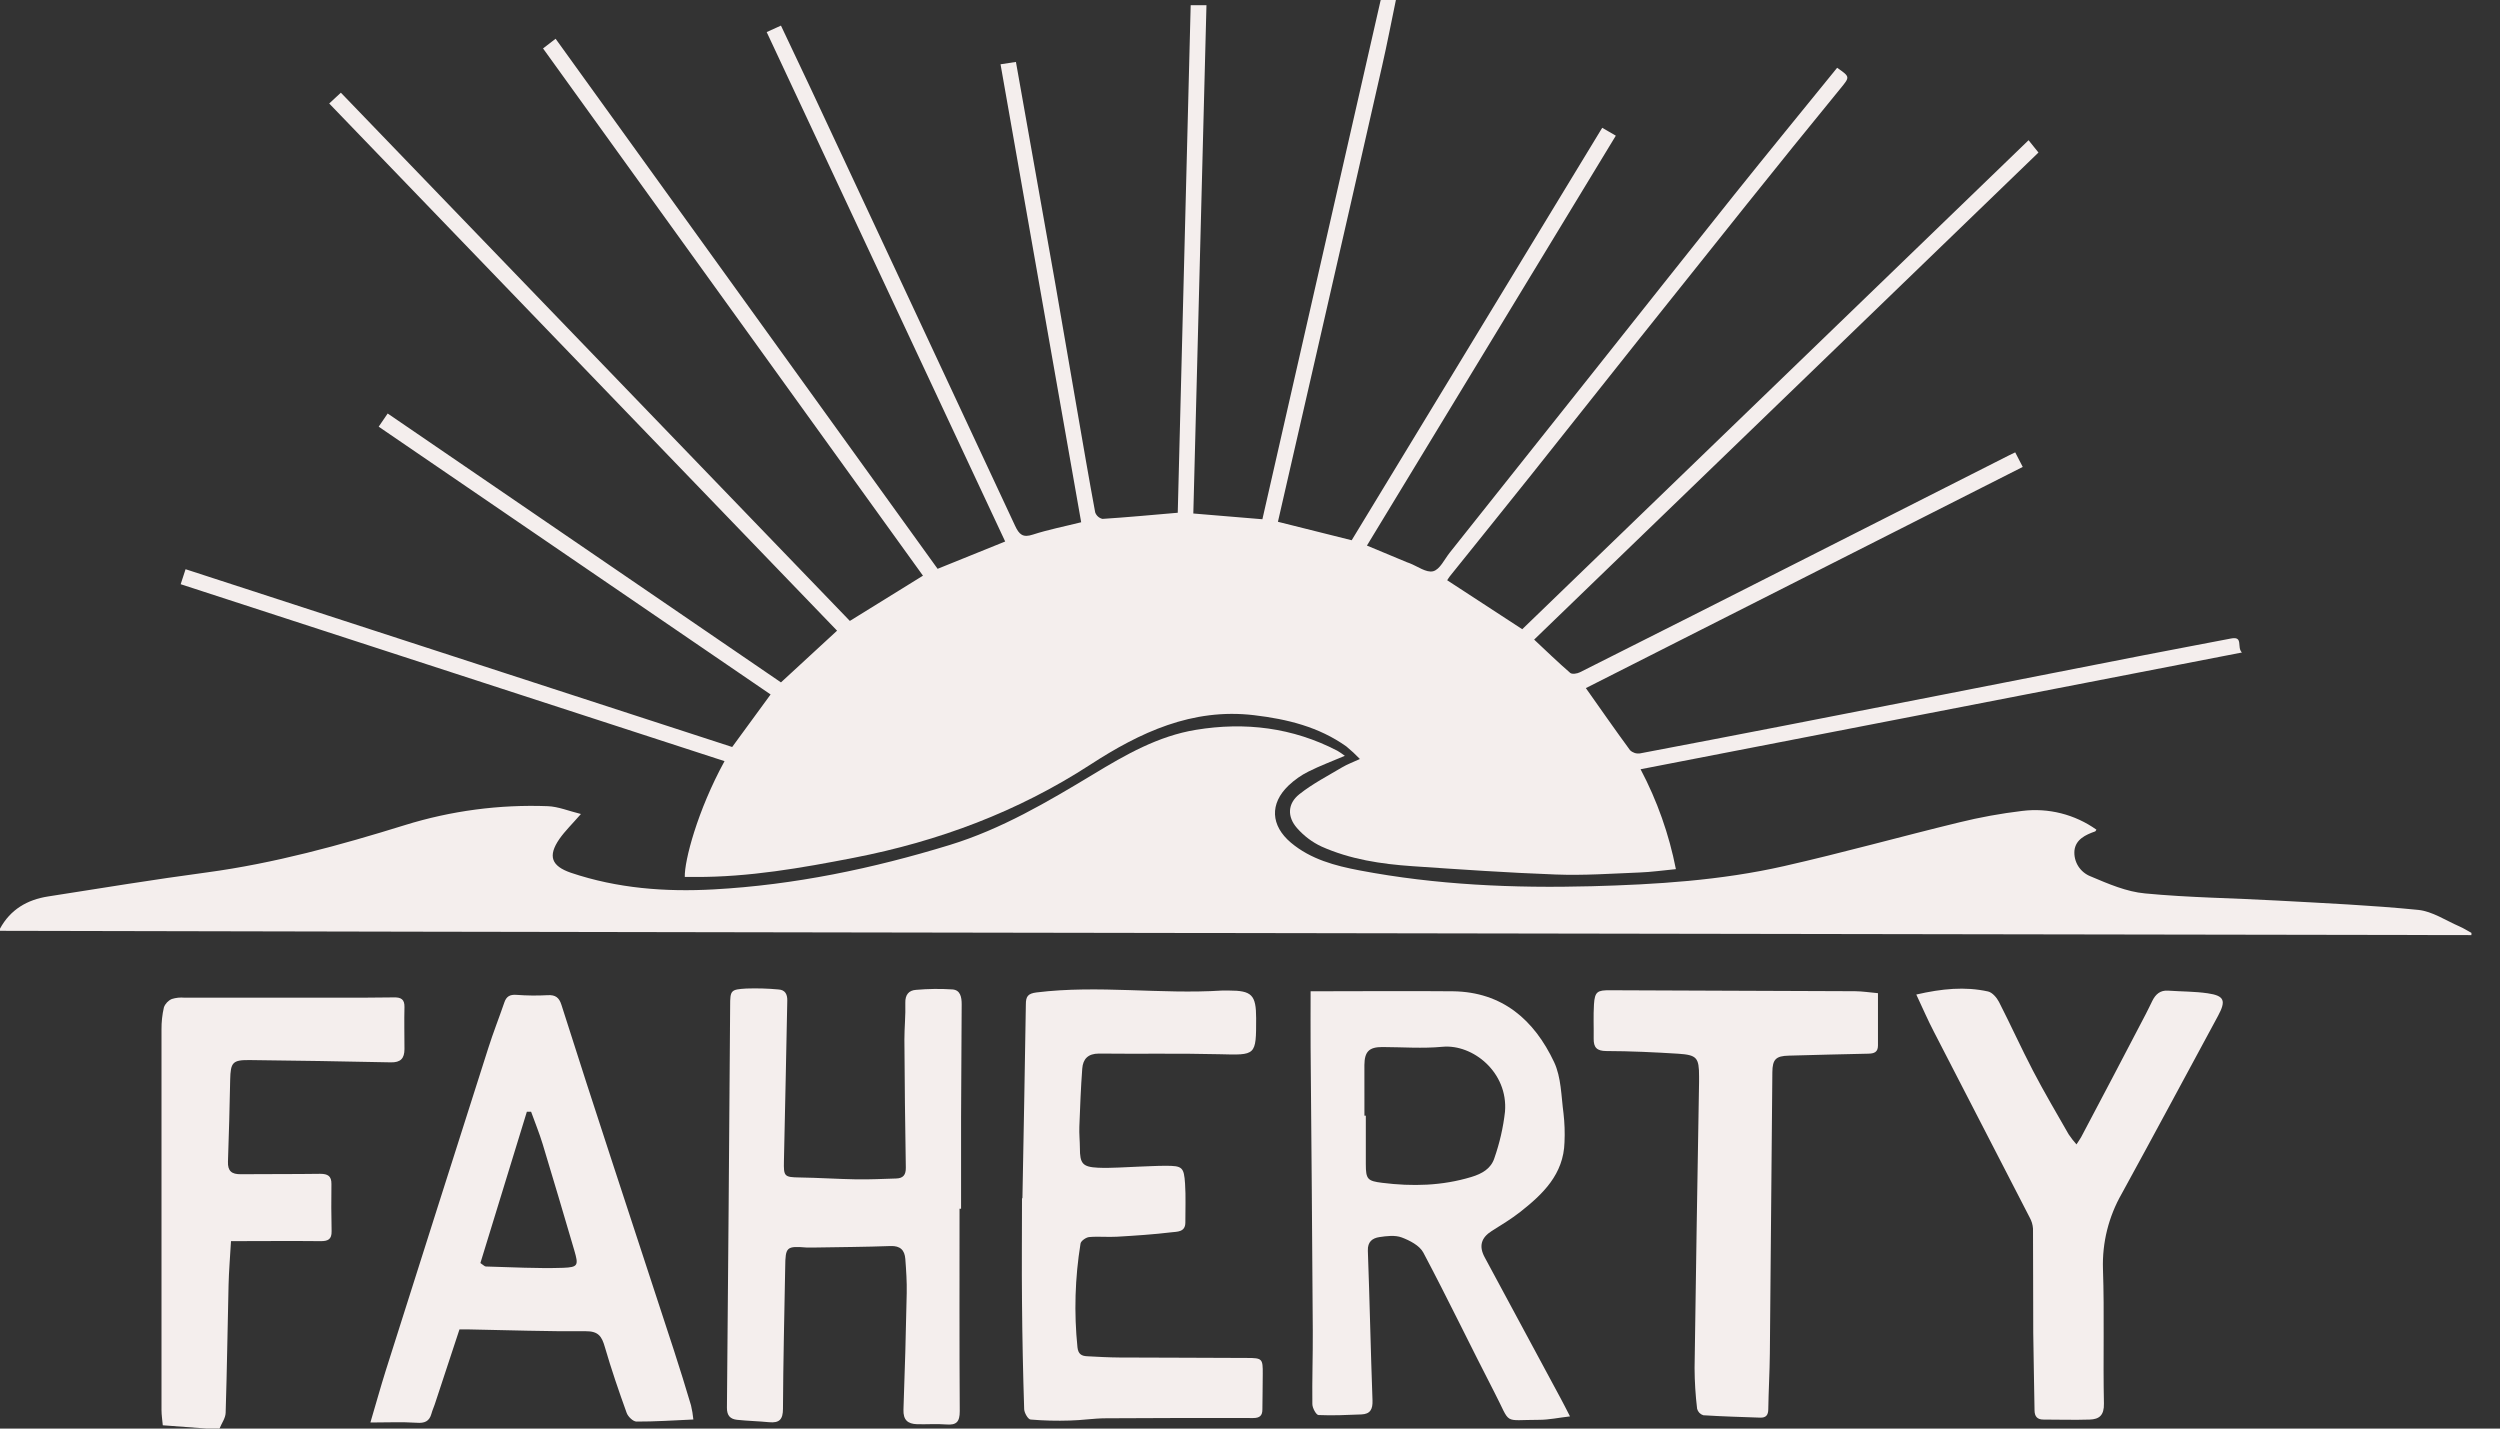 <svg width="70" height="40" viewBox="0 0 70 40" fill="none" xmlns="http://www.w3.org/2000/svg">
<rect x="0" y="0" width="70" height="40" fill="#333333" stroke="none"/>
<path d="M39.085 0C38.958 0.611 38.841 1.225 38.702 1.833C38.09 4.529 37.475 7.224 36.857 9.919C36.499 11.482 36.141 13.045 35.782 14.61L37.847 15.127L44.862 3.578L45.243 3.799C42.92 7.621 40.607 11.432 38.274 15.276L39.402 15.746C39.42 15.754 39.44 15.759 39.459 15.766C39.685 15.852 39.937 16.044 40.128 15.995C40.319 15.945 40.445 15.658 40.595 15.471C41.928 13.796 43.261 12.12 44.592 10.444C45.912 8.784 47.226 7.12 48.55 5.464C49.506 4.27 50.477 3.085 51.44 1.898C51.81 2.156 51.8 2.151 51.526 2.486C50.646 3.561 49.773 4.641 48.904 5.727C47.891 6.991 46.88 8.258 45.87 9.526C44.874 10.778 43.878 12.031 42.884 13.285C42.124 14.238 41.357 15.187 40.594 16.138C40.57 16.168 40.551 16.202 40.521 16.247L42.623 17.618L56.8 3.926L57.077 4.271L42.956 17.909C43.305 18.235 43.627 18.548 43.966 18.841C44.017 18.885 44.162 18.863 44.239 18.823C46.34 17.768 48.439 16.708 50.535 15.645C52.439 14.681 54.343 13.717 56.248 12.752C56.3 12.726 56.353 12.702 56.426 12.666L56.637 13.074L44.404 19.267C44.822 19.859 45.224 20.437 45.641 21.005C45.677 21.04 45.72 21.066 45.768 21.082C45.815 21.098 45.866 21.102 45.915 21.096C47.263 20.843 48.607 20.579 49.953 20.32C51.377 20.043 52.8 19.764 54.223 19.485C56.153 19.108 58.082 18.729 60.012 18.349C60.831 18.189 61.647 18.037 62.469 17.878C62.823 17.808 62.623 18.125 62.774 18.27L45.936 21.539C46.4 22.418 46.734 23.36 46.925 24.336C46.568 24.37 46.237 24.418 45.902 24.43C45.121 24.461 44.337 24.517 43.557 24.486C42.219 24.437 40.882 24.344 39.545 24.253C38.672 24.193 37.806 24.063 37 23.702C36.74 23.58 36.509 23.405 36.319 23.189C36.037 22.871 36.05 22.5 36.383 22.237C36.752 21.944 37.179 21.724 37.587 21.481C37.72 21.402 37.869 21.348 38.077 21.252C37.958 21.128 37.833 21.011 37.7 20.902C36.925 20.35 36.041 20.135 35.112 20.025C33.379 19.82 31.915 20.51 30.531 21.409C28.496 22.73 26.281 23.556 23.907 24.018C22.439 24.304 20.972 24.561 19.471 24.555H19.174C19.161 24.103 19.528 22.698 20.287 21.312L5.059 16.358C5.106 16.213 5.15 16.078 5.196 15.938L20.501 20.916C20.857 20.43 21.203 19.956 21.577 19.445L10.603 11.947L10.855 11.578L21.867 19.107L23.438 17.659L9.218 2.898L9.544 2.595L23.796 17.386L25.843 16.119C22.306 11.212 18.76 6.291 15.205 1.356L15.557 1.085L26.253 15.927L28.145 15.162L21.467 0.898L21.867 0.717C22.139 1.294 22.409 1.856 22.673 2.42C24.591 6.517 26.506 10.617 28.42 14.717C28.537 14.969 28.64 15.062 28.922 14.968C29.352 14.829 29.804 14.741 30.273 14.623C29.524 10.364 28.773 6.099 28.015 1.8L28.446 1.734C28.601 2.611 28.751 3.458 28.903 4.309C29.118 5.522 29.333 6.734 29.549 7.946C29.758 9.14 29.962 10.335 30.168 11.529C30.331 12.469 30.491 13.409 30.665 14.346C30.681 14.391 30.708 14.432 30.744 14.464C30.779 14.496 30.823 14.518 30.869 14.529C31.566 14.484 32.262 14.418 32.977 14.357C33.098 9.625 33.218 4.896 33.339 0.145H33.781C33.659 4.878 33.536 9.622 33.413 14.378L35.347 14.539C36.453 9.686 37.557 4.84 38.659 0.001L39.085 0Z" fill="#F4EEED"/>
<path d="M69.199 26.183C54.056 26.158 38.916 26.133 23.779 26.108C15.852 26.096 7.926 26.081 0 26.063V26.002C0.291 25.466 0.762 25.192 1.345 25.101C2.825 24.869 4.303 24.627 5.788 24.428C7.68 24.173 9.517 23.668 11.34 23.102C12.633 22.701 13.984 22.522 15.337 22.573C15.632 22.584 15.923 22.708 16.266 22.792C16.025 23.069 15.823 23.264 15.664 23.49C15.334 23.969 15.437 24.249 15.987 24.438C17.287 24.876 18.631 24.978 19.986 24.903C22.241 24.779 24.438 24.32 26.594 23.659C28.041 23.215 29.332 22.452 30.617 21.677C31.516 21.132 32.43 20.608 33.487 20.435C34.863 20.209 36.194 20.371 37.444 21.02C37.518 21.064 37.588 21.111 37.656 21.163C37.3 21.315 36.96 21.441 36.638 21.603C36.433 21.705 36.245 21.837 36.079 21.995C35.547 22.504 35.578 23.115 36.146 23.595C36.701 24.061 37.382 24.241 38.067 24.371C40.21 24.779 42.379 24.872 44.556 24.815C46.369 24.766 48.179 24.654 49.953 24.251C51.595 23.879 53.222 23.424 54.856 23.027C55.437 22.884 56.026 22.777 56.62 22.706C57.355 22.614 58.097 22.802 58.7 23.231C58.683 23.256 58.677 23.275 58.666 23.279C58.392 23.375 58.117 23.505 58.084 23.819C58.072 23.972 58.11 24.125 58.192 24.255C58.274 24.384 58.396 24.484 58.539 24.539C59.028 24.746 59.543 24.97 60.063 25.016C61.288 25.134 62.522 25.146 63.753 25.215C65.072 25.288 66.394 25.346 67.71 25.477C68.106 25.517 68.485 25.776 68.863 25.939C68.98 25.99 69.089 26.06 69.201 26.121L69.199 26.183Z" fill="#F4EEED"/>
<path d="M5.781 39.999L4.558 39.908C4.547 39.774 4.522 39.627 4.522 39.477C4.522 35.928 4.522 32.379 4.522 28.831C4.52 28.62 4.542 28.41 4.59 28.204C4.609 28.153 4.639 28.106 4.677 28.066C4.715 28.026 4.76 27.994 4.811 27.972C4.925 27.936 5.046 27.924 5.165 27.935C6.618 27.935 8.071 27.935 9.525 27.935C10.027 27.935 10.529 27.935 11.03 27.927C11.227 27.923 11.33 27.98 11.325 28.198C11.315 28.59 11.325 28.982 11.325 29.374C11.325 29.633 11.22 29.752 10.943 29.746C9.629 29.717 8.315 29.698 7.001 29.682C6.512 29.676 6.456 29.744 6.445 30.234C6.428 30.998 6.412 31.761 6.383 32.524C6.373 32.791 6.488 32.881 6.74 32.878C7.482 32.871 8.225 32.878 8.967 32.867C9.176 32.867 9.284 32.928 9.28 33.154C9.274 33.594 9.275 34.032 9.285 34.472C9.291 34.702 9.184 34.755 8.972 34.752C8.142 34.743 7.313 34.752 6.468 34.752C6.441 35.216 6.409 35.594 6.4 35.972C6.371 37.168 6.356 38.364 6.318 39.56C6.314 39.708 6.205 39.853 6.146 40L5.781 39.999Z" fill="#F4EEED"/>
<path d="M36.697 27.756C38.079 27.756 39.381 27.744 40.684 27.756C42.065 27.774 42.959 28.559 43.515 29.739C43.715 30.164 43.713 30.687 43.778 31.172C43.809 31.442 43.819 31.713 43.806 31.984C43.781 32.879 43.203 33.434 42.564 33.936C42.313 34.133 42.037 34.298 41.767 34.469C41.472 34.656 41.402 34.892 41.572 35.206C42.28 36.525 42.99 37.843 43.702 39.161C43.777 39.299 43.848 39.441 43.96 39.659C43.637 39.696 43.368 39.755 43.099 39.755C42.054 39.755 42.325 39.913 41.848 38.995C41.175 37.691 40.54 36.368 39.853 35.072C39.749 34.876 39.474 34.733 39.247 34.648C39.062 34.579 38.826 34.608 38.621 34.639C38.431 34.669 38.29 34.765 38.3 35.021C38.351 36.416 38.379 37.814 38.43 39.209C38.44 39.46 38.367 39.594 38.118 39.604C37.718 39.619 37.317 39.64 36.919 39.621C36.854 39.621 36.746 39.423 36.746 39.315C36.737 38.632 36.762 37.949 36.758 37.265C36.741 34.622 36.721 31.979 36.697 29.336C36.693 28.845 36.697 28.355 36.697 27.756ZM38.204 31.238H38.243V32.595C38.243 33.019 38.291 33.068 38.701 33.119C39.544 33.224 40.373 33.205 41.196 32.956C41.504 32.864 41.748 32.717 41.841 32.432C41.989 32.01 42.09 31.572 42.14 31.127C42.23 30.027 41.242 29.231 40.389 29.31C39.833 29.363 39.267 29.319 38.705 29.317C38.337 29.317 38.206 29.443 38.203 29.822C38.201 30.294 38.204 30.766 38.204 31.238Z" fill="#F4EEED"/>
<path d="M19.414 39.746C18.86 39.771 18.341 39.806 17.822 39.804C17.727 39.804 17.585 39.667 17.547 39.562C17.327 38.953 17.117 38.34 16.936 37.717C16.85 37.415 16.752 37.271 16.397 37.274C15.314 37.283 14.231 37.244 13.148 37.224C13.061 37.224 12.969 37.224 12.865 37.224C12.632 37.932 12.402 38.629 12.172 39.325C12.143 39.411 12.105 39.492 12.082 39.579C12.022 39.8 11.889 39.855 11.662 39.837C11.253 39.81 10.842 39.83 10.371 39.83C10.525 39.312 10.655 38.84 10.801 38.376C11.756 35.364 12.713 32.353 13.673 29.343C13.81 28.912 13.975 28.495 14.121 28.07C14.179 27.898 14.279 27.843 14.46 27.856C14.751 27.878 15.042 27.881 15.333 27.865C15.55 27.852 15.654 27.928 15.72 28.135C16.184 29.595 16.655 31.052 17.133 32.508C17.71 34.277 18.294 36.042 18.871 37.813C19.038 38.322 19.194 38.836 19.348 39.349C19.379 39.48 19.401 39.612 19.414 39.746ZM13.451 35.365C13.537 35.422 13.57 35.462 13.604 35.462C14.324 35.48 15.045 35.523 15.763 35.499C16.193 35.484 16.201 35.426 16.081 35.013C15.789 34.02 15.496 33.026 15.195 32.035C15.102 31.729 14.98 31.431 14.871 31.129H14.752C14.318 32.544 13.884 33.956 13.451 35.365Z" fill="#F4EEED"/>
<path d="M26.867 33.844C26.867 35.734 26.861 37.624 26.873 39.514C26.873 39.809 26.783 39.909 26.495 39.885C26.226 39.863 25.953 39.885 25.682 39.878C25.411 39.87 25.287 39.755 25.297 39.468C25.336 38.383 25.367 37.298 25.388 36.213C25.395 35.892 25.373 35.57 25.349 35.25C25.33 35.006 25.21 34.879 24.937 34.889C24.225 34.915 23.512 34.919 22.799 34.931C22.73 34.931 22.659 34.931 22.589 34.931C22.023 34.886 21.992 34.911 21.986 35.469C21.962 36.795 21.93 38.121 21.923 39.447C21.923 39.744 21.822 39.848 21.538 39.822C21.24 39.793 20.936 39.786 20.64 39.755C20.451 39.735 20.352 39.64 20.354 39.417C20.388 35.668 20.418 31.918 20.444 28.168C20.444 27.725 20.461 27.706 20.897 27.679C21.198 27.669 21.499 27.677 21.798 27.705C21.984 27.716 22.048 27.84 22.044 28.017C22.012 29.515 21.986 31.012 21.95 32.51C21.94 32.941 21.961 32.962 22.387 32.969C22.919 32.977 23.45 33.013 23.981 33.022C24.351 33.028 24.721 33.009 25.091 32.998C25.285 32.993 25.366 32.901 25.363 32.695C25.343 31.499 25.33 30.303 25.323 29.108C25.323 28.763 25.36 28.424 25.349 28.084C25.342 27.851 25.448 27.73 25.648 27.716C25.988 27.686 26.329 27.682 26.669 27.704C26.889 27.72 26.927 27.918 26.927 28.115C26.919 29.17 26.914 30.225 26.91 31.281C26.91 32.136 26.91 32.99 26.91 33.844L26.867 33.844Z" fill="#F4EEED"/>
<path d="M28.628 33.551C28.661 31.741 28.697 29.931 28.724 28.121C28.724 27.9 28.782 27.818 29.024 27.788C30.756 27.575 32.492 27.846 34.223 27.735C34.284 27.735 34.344 27.735 34.404 27.735C35.053 27.735 35.171 27.858 35.172 28.511C35.172 29.566 35.172 29.545 34.14 29.518C33.017 29.49 31.894 29.513 30.772 29.5C30.466 29.5 30.323 29.65 30.303 29.922C30.263 30.462 30.242 31.002 30.222 31.543C30.214 31.742 30.236 31.944 30.237 32.146C30.237 32.577 30.309 32.675 30.743 32.696C31.123 32.713 31.504 32.678 31.884 32.666C32.134 32.658 32.385 32.642 32.635 32.642C33.103 32.642 33.151 32.676 33.182 33.147C33.206 33.507 33.188 33.87 33.19 34.232C33.19 34.505 32.953 34.485 32.803 34.504C32.296 34.565 31.787 34.598 31.277 34.628C31.019 34.644 30.754 34.614 30.495 34.638C30.409 34.646 30.266 34.745 30.255 34.819C30.099 35.78 30.07 36.757 30.169 37.726C30.19 37.914 30.283 37.967 30.436 37.975C30.736 37.991 31.038 38.008 31.338 38.01C32.532 38.017 33.726 38.015 34.92 38.023C35.345 38.023 35.36 38.046 35.357 38.468C35.357 38.8 35.349 39.132 35.347 39.464C35.347 39.636 35.274 39.705 35.089 39.705C33.716 39.701 32.343 39.704 30.97 39.712C30.631 39.712 30.295 39.768 29.957 39.775C29.589 39.787 29.221 39.778 28.855 39.747C28.784 39.74 28.683 39.563 28.677 39.462C28.645 38.459 28.624 37.453 28.616 36.446C28.606 35.481 28.616 34.516 28.616 33.551H28.628Z" fill="#F4EEED"/>
<path d="M53.656 27.847C54.375 27.682 55.019 27.619 55.664 27.761C55.784 27.787 55.909 27.933 55.971 28.053C56.298 28.692 56.593 29.346 56.925 29.983C57.239 30.587 57.585 31.169 57.921 31.759C57.988 31.859 58.061 31.954 58.141 32.043C58.196 31.957 58.241 31.898 58.275 31.834C58.878 30.696 59.478 29.552 60.077 28.403C60.142 28.279 60.202 28.151 60.264 28.026C60.355 27.842 60.484 27.722 60.708 27.738C61.077 27.764 61.449 27.759 61.814 27.812C62.285 27.881 62.335 28.018 62.104 28.446C61.206 30.105 60.317 31.767 59.41 33.421C59.042 34.062 58.859 34.793 58.883 35.532C58.926 36.787 58.883 38.044 58.91 39.3C58.917 39.631 58.777 39.74 58.509 39.748C58.079 39.762 57.649 39.748 57.219 39.748C57.047 39.748 56.969 39.666 56.967 39.49C56.959 38.767 56.937 38.045 56.931 37.323C56.925 36.349 56.931 35.375 56.924 34.401C56.917 34.292 56.885 34.186 56.831 34.09C55.939 32.357 55.046 30.625 54.151 28.893C53.98 28.567 53.837 28.23 53.656 27.847Z" fill="#F4EEED"/>
<path d="M52.583 27.809C52.583 28.326 52.583 28.8 52.583 29.274C52.583 29.461 52.477 29.5 52.31 29.503C51.568 29.515 50.826 29.541 50.084 29.558C49.724 29.567 49.629 29.662 49.626 30.023C49.603 32.645 49.58 35.267 49.556 37.889C49.551 38.411 49.52 38.933 49.512 39.455C49.512 39.622 49.448 39.7 49.284 39.694C48.753 39.675 48.222 39.661 47.692 39.627C47.65 39.614 47.612 39.59 47.582 39.559C47.552 39.527 47.53 39.488 47.519 39.446C47.474 39.068 47.45 38.688 47.448 38.308C47.485 35.636 47.528 32.964 47.574 30.293C47.574 30.242 47.574 30.192 47.574 30.142C47.574 29.615 47.514 29.539 46.989 29.504C46.32 29.462 45.65 29.431 44.98 29.429C44.71 29.429 44.62 29.328 44.623 29.084C44.628 28.764 44.611 28.442 44.631 28.122C44.654 27.763 44.73 27.725 45.079 27.727C47.366 27.739 49.653 27.743 51.94 27.754C52.145 27.756 52.352 27.788 52.583 27.809Z" fill="#F4EEED"/>
</svg>
